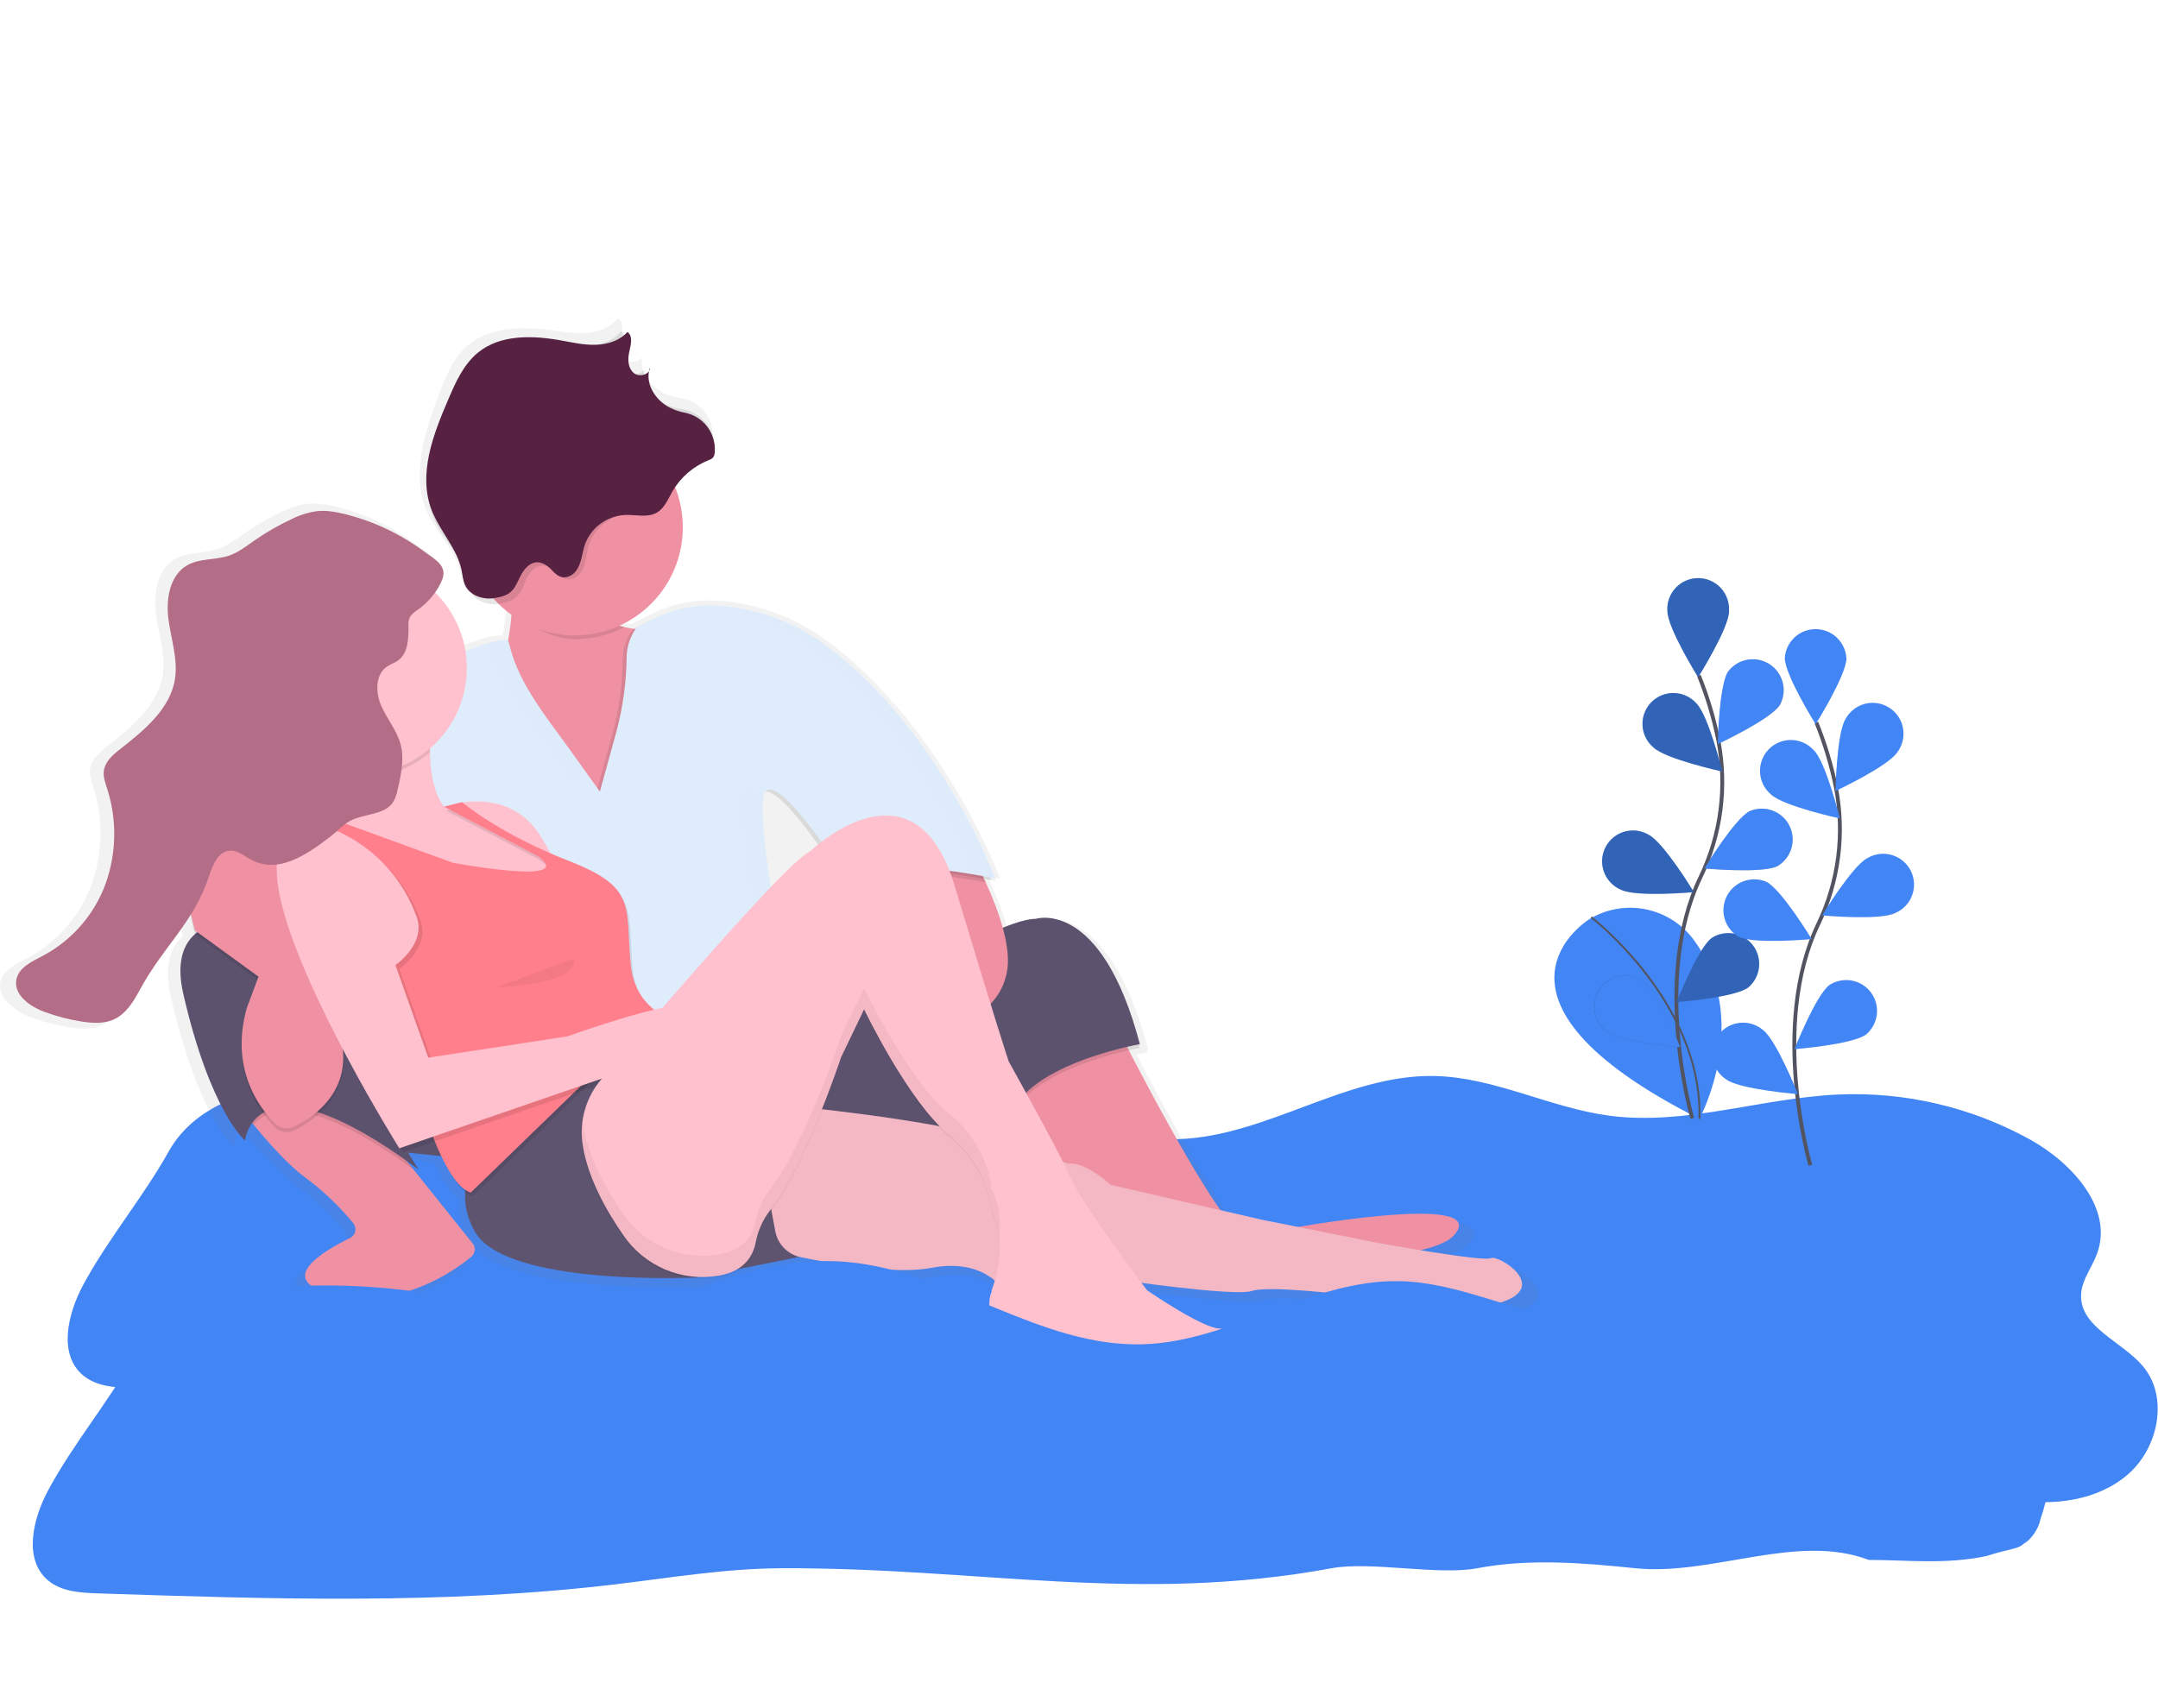 <svg width="1119" height="886" viewBox="0 0 1119 886" fill="none" xmlns="http://www.w3.org/2000/svg">
<g id="h_manwoman">
<g clip-path="url(#clip0)">
<path id="Vector" d="M161.25 561.31C200.065 558.222 239.12 561.986 276.63 572.43C291.09 576.43 305.63 581.53 320.63 581.1C339.04 580.57 356.05 571.87 373.02 564.71C399.78 553.41 428.74 545.48 457.67 548.11C510.91 552.94 557.75 592.59 611.18 590.76C656.97 589.2 698.07 557.09 743.87 558.04C774.95 558.68 803.76 574.56 834.58 578.63C874.14 583.85 913.58 569.37 953.39 567.63C987.935 566.142 1022.22 574.189 1052.5 590.89C1074.4 603.02 1096.02 626.68 1087.4 650.18C1084.77 657.35 1079.45 663.73 1079.12 671.36C1078.38 688.36 1100.29 695.56 1111.22 708.58C1124.67 724.58 1119.22 750.95 1103.41 764.64C1087.6 778.33 1064.74 781.17 1044.1 777.74C1023.46 774.31 1004.21 765.44 984.67 757.98C947.512 743.798 908.654 734.553 869.09 730.48C841.73 727.67 813.91 727.36 786.89 732.48C766.66 736.3 747.09 743.11 726.89 746.85C625.83 765.52 525.95 706.52 423.22 706.92C394.35 707.04 365.75 711.86 337.08 715.28C248.21 725.87 158.35 722.92 68.89 719.96C59.84 719.66 50.05 719.09 43.09 713.29C30.09 702.43 35.09 681.38 43.09 666.46C56.21 642.13 74.09 621.16 87.47 597.17C101.99 571.29 133.49 563.52 161.25 561.31Z" fill="#4285F4"/>
<g id="Group" opacity="0.05">
<path id="Vector_2" opacity="0.05" d="M332.82 186.24C333.181 185.638 333.352 184.941 333.31 184.24C333.093 184.892 332.929 185.561 332.82 186.24V186.24Z" fill="url(#paint0_linear)"/>
</g>
<g id="Group_2" opacity="0.05">
<path id="Vector_3" opacity="0.05" d="M332.82 185.22C333.181 184.618 333.352 183.921 333.31 183.22C333.093 183.872 332.929 184.541 332.82 185.22V185.22Z" fill="url(#paint1_linear)"/>
</g>
<path id="Vector_4" d="M781.05 657.05C778.74 658.21 759.74 655.44 743.68 652.81C752.33 650.81 758.68 648.21 761.68 644.81C778.93 624.97 702.92 636.46 678.89 640.51L659.55 636.64L637.89 631.64C622.95 610.64 600.3 568.06 589.34 546.95C592.98 546.13 595.2 545.74 595.2 545.74C595.03 545.08 594.85 544.44 594.67 543.79L595.2 543.69C574.77 466.07 540.05 477.3 540.05 477.3C535.9 477.3 529.8 479.09 522.58 482.03C520.209 473.789 517.199 465.744 513.58 457.97L512.74 456.15C515.17 456.6 516.59 456.88 516.59 456.88C516.59 456.88 516.39 456.34 516 455.35L516.36 455.42L517.21 455.58H517.39L517.74 455.65L518.63 455.82C518.63 455.82 490.63 379.72 430.98 333.94C415.191 321.667 396.301 314.026 376.42 311.87C375.36 311.76 374.34 311.68 373.33 311.61L372.42 311.52C371.65 311.52 370.89 311.44 370.14 311.42H368.54C355.01 311.22 345.14 314.57 333.74 320.42C331.66 321.42 329.54 322.55 327.34 323.74C325.635 323.534 323.942 323.234 322.27 322.84C321.357 322.62 320.463 322.37 319.59 322.09C333.089 315.961 343.682 304.831 349.137 291.046C354.591 277.261 354.481 261.896 348.83 248.19C352.874 241.049 359.068 235.366 366.53 231.95C367.466 231.633 368.303 231.078 368.96 230.34C369.49 229.415 369.73 228.353 369.65 227.29V227.2C369.65 227 369.65 226.81 369.65 226.62C369.65 226.43 369.65 226.38 369.65 226.27V226.18C369.72 221.391 368.044 216.74 364.933 213.097C361.822 209.455 357.491 207.07 352.75 206.39C349.925 205.978 347.169 205.18 344.56 204.02C338.23 201.15 333.05 194.72 332.71 188.02C332.722 187.424 332.776 186.829 332.87 186.24L332.72 186.47C332.72 186.05 332.81 185.64 332.87 185.22C331.45 187.64 327.27 188.52 324.8 186.63C322.59 184.94 321.69 182.16 321.6 179.32C321.628 178.555 321.709 177.794 321.84 177.04C322.309 174.938 322.567 172.794 322.61 170.64C322.71 168.36 322.28 166.29 320.44 165.09C316.54 169.89 310.22 172.18 304.05 172.67C297.88 173.16 291.71 172.07 285.58 171.26C270.44 169.26 253.42 169.5 242 179.65C234.57 186.25 230.83 195.95 227.35 205.26C222.43 218.41 217.53 232.68 217.68 246.39C217.542 252.799 218.759 259.164 221.25 265.07C226.03 276.07 235.73 284.77 238.69 296.41C239.37 299.09 239.69 301.92 241.02 304.35C243.71 309.27 250.02 311.24 255.57 310.48C257.689 312.588 259.969 314.527 262.39 316.28C262.34 316.93 262.28 317.57 262.22 318.21C261.84 322.21 261.3 326.21 260.56 330.01C260.11 329.36 259.48 329.72 257.64 329.72H257H256.84L256.1 329.81L255.29 329.95H255.12L254.18 330.15L253.18 330.4H253.04L251.89 330.71L250.64 331.07H250.58C247.02 332.14 242.68 333.7 238.11 335.46C236.306 324.137 231.07 313.641 223.11 305.39C224.703 303.201 225.997 300.81 226.96 298.28C228.5 294.12 226.91 291.28 224.23 288.81C222.14 286.52 218.98 284.64 216.18 282.56C203.672 273.288 189.457 266.576 174.35 262.81C169.46 261.6 164.41 260.7 159.41 261.25C154.66 261.77 150.14 263.57 145.81 265.59C138.945 268.794 132.374 272.592 126.17 276.94C122 279.86 117.91 283.08 113.09 284.75C105.87 287.25 97.52 286.09 90.86 289.85C81.54 295.12 79.45 307.75 80.86 318.37C82.27 328.99 86 339.57 84.33 350.15C81.82 365.98 68.1 377.22 55.48 387.15C51.48 390.26 47.25 393.92 46.64 398.93C46.26 402.06 47.41 405.15 48.37 408.16C53.661 424.677 53.327 442.483 47.42 458.79C41.46 475.08 29.713 488.606 14.42 496.79C8.62 499.79 1.59 502.91 0.23 509.31C-0.68 513.62 1.35 517.41 4.61 520.45C7.841 523.67 11.754 526.124 16.06 527.63C22.413 529.977 28.981 531.692 35.67 532.75C41.55 533.68 47.85 534.04 53.22 531.46C59.47 528.46 63.28 522.09 66.58 515.99C75.02 500.41 84.72 490.05 92.74 477.5C93.8 482.08 94.65 485.27 94.74 485.45C88.09 491.45 84.98 501.29 88.62 517.14C102.92 579.44 121.3 594.76 121.3 594.76C121.811 591.392 123.11 588.192 125.09 585.42L125.9 586.42C134.62 597.01 144.64 608.04 152.97 614.17C162.492 621.19 171.102 629.369 178.6 638.52C179.083 639.12 179.425 639.82 179.6 640.57C179.775 641.321 179.779 642.1 179.611 642.852C179.443 643.604 179.107 644.308 178.629 644.911C178.151 645.515 177.543 646.004 176.85 646.34C163.76 652.72 135.11 669.1 169.26 676.42C203.41 683.74 231.26 664.42 241.05 656.29C242.093 655.434 242.756 654.201 242.897 652.859C243.037 651.517 242.643 650.174 241.8 649.12L210.7 610.25L206.87 605.52C208.93 606.98 211.02 608.52 213.18 610.09L207.63 601.22L225.2 603.05C225.71 604.12 226.2 605.17 226.74 606.17C230.24 613.36 233.95 618.98 237.82 622.1C237.471 629.327 239.206 636.502 242.82 642.77C256.82 668.19 334.04 668.03 355.66 667.48C357.673 667.799 359.703 667.996 361.74 668.07C365.114 668.185 368.49 667.964 371.82 667.41L372.52 667.29C376.728 666.675 380.722 665.037 384.15 662.52L414.88 656.37L415.57 656.54C432.91 660.11 465.91 665.83 484.86 662.19C503.02 658.7 513.53 664.76 518.37 668.94C517.849 670.807 517.231 672.646 516.52 674.45H516.79C515.58 677.12 511.11 690.04 529.29 704.58C541.17 714.08 622.08 716.58 649.81 710.71C669.81 706.49 641.4 694.37 637.55 694.37C628.84 694.37 601.8 676.04 598.99 674.12C598.53 673.52 597.47 672.12 595.99 670.12C614.79 672.63 647.89 676.6 654.4 674.43C663.59 671.37 704.4 676.43 704.4 676.43C704.4 676.43 759.55 688.69 786.11 680.52C812.67 672.35 785.13 655.01 781.05 657.05Z" fill="url(#paint2_linear)"/>
<g id="Group_3" opacity="0.05">
<path id="Vector_5" opacity="0.05" d="M420.52 441.52C417.3 442.9 409.64 450.11 399.71 460.47C396.55 439.69 394.51 420.95 395.83 413.15C395.942 411.986 396.345 410.869 397 409.9C403 409.49 415.08 424.4 424.75 437.9C422.07 440.05 420.52 441.52 420.52 441.52Z" fill="url(#paint3_linear)"/>
</g>
<path id="Vector_6" d="M579.06 532.52C579.06 532.52 631.06 635.52 644.06 639.52C657.06 643.52 666.06 637.52 666.06 637.52C666.06 637.52 774.06 617.52 754.06 640.52C734.06 663.52 559.06 649.52 559.06 649.52L515.06 550.52L579.06 532.52Z" fill="#EF91A3"/>
<path id="Vector_7" opacity="0.1" d="M430.06 534.52C430.06 534.52 514.06 478.52 537.06 478.52C537.06 478.52 571.06 467.52 591.06 543.52C591.06 543.52 522.06 555.52 523.06 588.52L510.06 560.52L454.06 622.52L386.06 576.52L430.06 534.52Z" fill="black"/>
<path id="Vector_8" d="M430.06 532.52C430.06 532.52 514.06 476.52 537.06 476.52C537.06 476.52 571.06 465.52 591.06 541.52C591.06 541.52 522.06 553.52 523.06 586.52L510.06 558.52L454.06 620.52L386.06 574.52L430.06 532.52Z" fill="#5D526E"/>
<path id="Vector_9" d="M522.06 504.52C517.06 528.52 491.06 532.52 491.06 532.52L454.06 509.52C454.06 509.52 448.84 475.07 444.43 454.07C442.74 446 441.17 439.91 440.06 438.52C436.06 433.52 499.06 434.52 499.06 434.52C503.481 441.993 507.507 449.694 511.12 457.59C517.98 472.58 524.73 491.68 522.06 504.52Z" fill="#EF91A3"/>
<path id="Vector_10" d="M362.06 323.52L341.06 423.52L290.06 410.52C290.06 410.52 243.06 373.52 257.06 350.52C261.64 343 263.97 332.06 265.06 320.75C267.25 297.44 264.06 272.52 264.06 272.52C264.06 272.52 320.06 257.52 309.06 298.52C304.54 315.36 312.67 322.58 323.82 325.25C339.83 329.06 362.06 323.52 362.06 323.52Z" fill="#EF91A3"/>
<path id="Vector_11" opacity="0.1" d="M323.82 325.23C315.865 329.371 307.028 331.529 298.06 331.52C285.71 331.52 273.82 323.79 264.56 317.02C265.842 302.206 265.675 287.302 264.06 272.52C264.06 272.52 320.06 257.52 309.06 298.52C304.54 315.34 312.67 322.52 323.82 325.23Z" fill="black"/>
<path id="Vector_12" d="M298.06 329.5C328.988 329.5 354.06 304.428 354.06 273.5C354.06 242.572 328.988 217.5 298.06 217.5C267.132 217.5 242.06 242.572 242.06 273.5C242.06 304.428 267.132 329.5 298.06 329.5Z" fill="#EF91A3"/>
<path id="Vector_13" opacity="0.1" d="M293.87 390.32L309.06 411.52L317.7 380.19C321.037 367.658 322.798 354.758 322.94 341.79C323.013 336.291 324.803 330.952 328.06 326.52C343.64 318.02 355.21 313.52 374.85 315.52C394.307 317.643 412.792 325.131 428.24 337.15C486.61 382 514.06 456.52 514.06 456.52C514.06 456.52 434.06 440.52 438.06 458.52C438.06 458.52 403.06 402.52 395.06 411.52C387.06 420.52 412.06 539.52 412.06 539.52L248.06 551.52L205.06 437.52L207.06 352.52C207.06 352.52 249.56 333.02 258.56 333.02C261.71 333.02 261.23 331.92 262.56 337.02C267.69 356.64 282.05 373.82 293.87 390.32Z" fill="black"/>
<path id="Vector_14" opacity="0.1" d="M511.12 457.57C497.21 455.06 457.81 448.65 444.43 454.05C442.74 445.98 441.17 439.89 440.06 438.5C436.06 433.5 499.06 434.5 499.06 434.5C503.481 441.973 507.507 449.674 511.12 457.57V457.57Z" fill="black"/>
<path id="Vector_15" d="M295.87 389.32L311.06 410.52L319.7 379.19C323.037 366.658 324.798 353.758 324.94 340.79C325.013 335.291 326.803 329.952 330.06 325.52C345.64 317.02 357.21 312.52 376.85 314.52C396.307 316.643 414.792 324.131 430.24 336.15C488.61 381 516.06 455.52 516.06 455.52C516.06 455.52 436.06 439.52 440.06 457.52C440.06 457.52 405.06 401.52 397.06 410.52C389.06 419.52 414.06 538.52 414.06 538.52L250.06 550.52L207.06 436.52L209.06 351.52C209.06 351.52 251.56 332.02 260.56 332.02C263.71 332.02 263.23 330.92 264.56 336.02C269.69 355.64 284.05 372.82 295.87 389.32Z" fill="#DFECFB"/>
<path id="Vector_16" opacity="0.1" d="M259.18 313.07C253.56 314.07 247.02 312.18 244.28 307.17C242.98 304.79 242.66 302.02 241.99 299.4C239.09 288.01 229.59 279.5 224.91 268.72C217.03 250.55 223.91 229.72 230.91 211.16C234.32 202.05 237.98 192.55 245.25 186.09C256.43 176.15 273.09 175.92 287.92 177.87C293.92 178.66 299.92 179.73 306.01 179.25C312.1 178.77 318.24 176.53 322.01 171.83C325.23 173.92 324.01 178.75 323.38 182.53C322.75 186.31 323.27 190.63 326.28 192.93C329.29 195.23 334.91 193.33 334.66 189.56C331.95 197.56 337.93 206.42 345.66 209.92C348.208 211.054 350.9 211.835 353.66 212.24C358.3 212.908 362.538 215.242 365.582 218.807C368.625 222.372 370.267 226.923 370.2 231.61V231.7C370.283 232.745 370.049 233.79 369.53 234.7C368.887 235.424 368.067 235.968 367.15 236.28C359.393 239.841 353.055 245.901 349.15 253.49C347.08 257.54 345.52 262.23 341.7 264.7C337 267.7 330.86 266.22 325.28 266.7C320.665 267.14 316.286 268.948 312.704 271.891C309.121 274.833 306.498 278.778 305.17 283.22C303.87 287.85 304.05 292.9 301.17 297.01C300.555 297.94 299.749 298.728 298.806 299.323C297.863 299.918 296.804 300.305 295.7 300.46C291.36 300.93 289.37 297.04 286.26 295.03C278.95 290.31 274.26 296.54 271.97 302.42C269.42 308.79 267.6 311.52 259.18 313.07Z" fill="black"/>
<path id="Vector_17" d="M255.87 310.249C250.208 310.98 243.766 308.781 241.267 303.647C240.082 301.208 239.894 298.426 239.349 295.777C236.994 284.262 227.909 275.31 223.747 264.319C216.74 245.795 224.603 225.316 232.477 207.11C236.317 198.172 240.424 188.857 247.993 182.75C259.633 173.353 276.285 173.915 291.006 176.568C296.962 177.643 302.904 178.997 309.01 178.807C315.116 178.617 321.355 176.671 325.345 172.156C328.461 174.397 327.013 179.163 326.204 182.909C325.395 186.655 325.709 190.995 328.606 193.435C331.504 195.876 337.208 194.245 337.137 190.467C334.05 198.329 339.602 207.464 347.157 211.327C349.648 212.582 352.3 213.489 355.037 214.025C359.64 214.913 363.762 217.446 366.633 221.152C369.504 224.857 370.927 229.481 370.637 234.16L370.633 234.25C370.666 235.297 370.383 236.33 369.821 237.214C369.144 237.907 368.299 238.412 367.369 238.679C359.452 241.868 352.833 247.619 348.571 255.014C346.311 258.961 344.529 263.572 340.596 265.857C335.759 268.63 329.696 266.86 324.1 267.074C319.469 267.295 315.009 268.892 311.291 271.661C307.572 274.43 304.765 278.246 303.227 282.619C301.708 287.182 301.648 292.235 298.576 296.203C297.917 297.103 297.074 297.852 296.104 298.401C295.134 298.95 294.058 299.287 292.948 299.389C288.59 299.653 286.788 295.672 283.777 293.517C276.699 288.454 271.719 294.454 269.152 300.219C266.302 306.46 264.354 309.101 255.87 310.249Z" fill="#572142"/>
<g id="Group_4" opacity="0.05">
<path id="Vector_18" opacity="0.05" d="M418.24 335.17C472.24 376.63 499.76 443.48 503.59 453.28C511.04 454.5 516.06 455.5 516.06 455.5C516.06 455.5 488.61 380.99 430.24 336.16C414.793 324.138 396.308 316.646 376.85 314.52C374.13 314.24 371.57 314.1 369.12 314.06C387.026 316.791 403.936 324.058 418.24 335.17V335.17Z" fill="black"/>
<path id="Vector_19" opacity="0.05" d="M252.56 335C257.69 354.64 272.04 371.82 283.87 388.32L299.06 409.52L302.2 398.16L295.88 389.34C284.05 372.84 269.7 355.66 264.57 336.02C263.24 330.92 263.72 332.02 260.57 332.02C257.735 332.282 254.946 332.907 252.27 333.88L252.56 335Z" fill="black"/>
<path id="Vector_20" opacity="0.05" d="M434.74 449.3C437.99 454.18 440.06 457.5 440.06 457.5C438.31 449.65 452.56 448.27 469.17 449.2C456.14 447.82 442.61 447.23 434.74 449.3Z" fill="black"/>
<path id="Vector_21" opacity="0.05" d="M395.89 413.73C391.16 409.28 387.17 407.13 385.06 409.51C377.06 418.51 402.06 537.51 402.06 537.51L249.42 548.68L250.11 550.51L414.11 538.51C414.11 538.51 392.3 434.89 395.89 413.73Z" fill="black"/>
</g>
<path id="Vector_22" d="M244.35 651.79C234.78 659.71 207.61 678.69 174.06 671.5C140.51 664.31 168.67 648.3 181.49 642.05C182.171 641.722 182.768 641.245 183.237 640.653C183.707 640.062 184.036 639.371 184.201 638.634C184.365 637.897 184.361 637.132 184.188 636.397C184.014 635.662 183.677 634.976 183.2 634.39C175.847 625.418 167.401 617.399 158.06 610.52C149.91 604.52 140.06 593.72 131.56 583.35C127.07 577.92 122.95 572.62 119.56 568.17C118.914 567.337 118.548 566.321 118.514 565.267C118.48 564.213 118.78 563.175 119.371 562.302C119.963 561.429 120.815 560.766 121.806 560.406C122.797 560.046 123.877 560.009 124.89 560.3L190.45 578.1C191.477 578.379 192.387 578.978 193.05 579.81L214.6 606.74L245.05 644.8C245.876 645.823 246.265 647.13 246.134 648.439C246.003 649.747 245.362 650.951 244.35 651.79Z" fill="#EF91A3"/>
<path id="Vector_23" opacity="0.1" d="M214.63 606.71C159.92 566.81 139.27 573.94 131.56 583.32C127.07 577.89 122.95 572.59 119.56 568.14C118.914 567.307 118.548 566.291 118.514 565.237C118.48 564.183 118.78 563.145 119.371 562.272C119.963 561.399 120.815 560.736 121.806 560.376C122.797 560.016 123.877 559.979 124.89 560.27L190.45 578.07C191.477 578.349 192.387 578.948 193.05 579.78L214.63 606.71Z" fill="black"/>
<path id="Vector_24" d="M169.06 483.52C169.06 483.52 81.06 454.52 95.06 515.52C109.06 576.52 127.06 591.52 127.06 591.52C127.06 591.52 132.06 543.52 217.06 606.52L187.06 558.52L222.06 514.52L169.06 483.52Z" fill="#5D526E"/>
<path id="Vector_25" opacity="0.1" d="M148.06 428.52C148.06 428.52 140.06 470.52 169.06 521.52C192.06 561.95 164.76 580.38 152.47 586.29C150.858 587.064 149.047 587.321 147.284 587.026C145.52 586.73 143.891 585.897 142.62 584.64C134.52 576.64 118.99 556.3 128.06 524.52L134.06 508.52L101.06 484.52C101.06 484.52 92.13 451.41 96.06 443.96C99.99 436.51 132.06 416.52 132.06 416.52L148.06 428.52Z" fill="black"/>
<path id="Vector_26" d="M148.06 426.52C148.06 426.52 140.06 468.52 169.06 519.52C192.06 559.95 164.76 578.38 152.47 584.29C150.858 585.064 149.047 585.321 147.284 585.026C145.52 584.73 143.891 583.897 142.62 582.64C134.52 574.64 118.99 554.3 128.06 522.52L134.06 506.52L101.06 482.52C101.06 482.52 92.13 449.41 96.06 441.96C99.99 434.51 132.06 414.52 132.06 414.52L148.06 426.52Z" fill="#EF91A3"/>
<path id="Vector_27" d="M221.06 346.52C221.06 346.52 149.06 387.52 119.06 414.52C89.06 441.52 95.06 450.52 95.06 450.52C95.06 450.52 124.06 396.52 149.06 443.52C149.06 443.52 219.06 392.52 238.06 414.52C257.06 436.52 221.06 346.52 221.06 346.52Z" fill="#DFECFB"/>
<path id="Vector_28" d="M194.06 582.5L254.06 570.5L247.06 601.5L203.58 596.97L194.06 582.5Z" fill="#5D526E"/>
<path id="Vector_29" d="M298.06 450.52L296.06 472.52L224.06 460.52L202.06 446.52L169.06 434.52C172.952 423.795 173.561 412.153 170.81 401.08C169.563 396.304 167.626 391.736 165.06 387.52C151.06 364.52 224.06 374.52 224.06 374.52C223.268 379.705 222.9 384.945 222.96 390.19C223.11 406.9 227.84 430.45 254.06 426.52L276.06 439.52L298.06 450.52Z" fill="#FFC1CD"/>
<path id="Vector_30" d="M227.06 419.52C227.06 419.52 264.06 403.52 282.06 436.52C300.06 469.52 308.06 467.52 308.06 467.52L272.06 444.52L227.06 419.52Z" fill="#FFC1CD"/>
<path id="Vector_31" d="M258.06 586.52C258.06 586.52 230.06 609.52 246.06 638.52C262.06 667.52 362.06 662.52 362.06 662.52C362.06 662.52 298.58 638.67 314.32 558.59C314.32 558.58 269.06 571.52 258.06 586.52Z" fill="#5F5470"/>
<path id="Vector_32" d="M391.06 620.52L381.06 658.52L416.06 651.52C416.06 651.52 401.06 619.52 403.06 610.52C405.06 601.52 391.06 620.52 391.06 620.52Z" fill="#5F5470"/>
<path id="Vector_33" d="M419.06 574.52C419.06 574.52 510.06 583.52 535.06 597.52L554.06 603.52C554.06 603.52 561.06 601.52 576.06 614.52L654.06 632.52L714.06 644.52C714.06 644.52 769.06 654.52 773.06 652.52C777.06 650.52 804.06 667.52 778.06 675.52C752.06 683.52 698.06 671.52 698.06 671.52C698.06 671.52 658.06 666.52 649.06 669.52C640.06 672.52 579.06 663.52 579.06 663.52L519.06 667.52C519.06 667.52 509.06 652.52 483.06 657.52C464.51 661.09 432.2 655.52 415.22 651.99C411.929 651.313 408.915 649.67 406.563 647.27C404.212 644.871 402.63 641.824 402.02 638.52L396.02 606.52L419.06 574.52Z" fill="#FFC1CD"/>
<path id="Vector_34" opacity="0.05" d="M419.06 574.52C419.06 574.52 510.06 583.52 535.06 597.52L554.06 603.52C554.06 603.52 561.06 601.52 576.06 614.52L654.06 632.52L714.06 644.52C714.06 644.52 769.06 654.52 773.06 652.52C777.06 650.52 804.06 667.52 778.06 675.52C752.06 683.52 698.06 671.52 698.06 671.52C698.06 671.52 658.06 666.52 649.06 669.52C640.06 672.52 579.06 663.52 579.06 663.52L519.06 667.52C519.06 667.52 509.06 652.52 483.06 657.52C464.51 661.09 432.2 655.52 415.22 651.99C411.929 651.313 408.915 649.67 406.563 647.27C404.212 644.871 402.63 641.824 402.02 638.52L396.02 606.52L419.06 574.52Z" fill="black"/>
<path id="Vector_35" opacity="0.1" d="M222.96 390.17C215.897 396.246 207.409 400.432 198.289 402.337C189.168 404.241 179.714 403.802 170.81 401.06C169.561 396.291 167.624 391.73 165.06 387.52C151.06 364.52 224.06 374.52 224.06 374.52C223.269 379.698 222.902 384.932 222.96 390.17Z" fill="black"/>
<path id="Vector_36" d="M187.06 401.5C217.436 401.5 242.06 376.876 242.06 346.5C242.06 316.124 217.436 291.5 187.06 291.5C156.684 291.5 132.06 316.124 132.06 346.5C132.06 376.876 156.684 401.5 187.06 401.5Z" fill="#FFC1CD"/>
<path id="Vector_37" opacity="0.1" d="M164.06 427.52C164.06 427.52 206.06 450.52 208.06 465.52C210.06 480.52 202.06 498.52 202.06 498.52C202.06 498.52 221.06 612.52 245.06 620.52L309.06 558.52L363.06 534.52C363.06 534.52 331.06 532.52 328.06 502.52C325.06 472.52 332.06 462.52 296.06 448.52C260.06 434.52 240.56 418.02 240.56 418.02L231.26 420.37L279.06 445.52C279.06 445.52 306.06 461.52 236.06 449.52L170.06 425.52L164.06 427.52Z" fill="black"/>
<path id="Vector_38" d="M163.06 425.52C163.06 425.52 205.06 448.52 207.06 463.52C209.06 478.52 201.06 496.52 201.06 496.52C201.06 496.52 220.06 610.52 244.06 618.52L308.06 556.52L362.06 532.52C362.06 532.52 330.06 530.52 327.06 500.52C324.06 470.52 331.06 460.52 295.06 446.52C259.06 432.52 239.56 416.02 239.56 416.02L230.26 418.37L278.06 443.52C278.06 443.52 305.06 459.52 235.06 447.52L169.06 423.52L163.06 425.52Z" fill="#FF808C"/>
<path id="Vector_39" opacity="0.1" d="M178.06 433.52C178.06 433.52 137.06 418.52 147.06 466.52C157.06 514.52 209.06 597.52 209.06 597.52L331.06 555.52C331.06 555.52 369.06 526.52 359.06 523.52C349.06 520.52 296.06 539.52 296.06 539.52L224.06 550.52L207.06 502.52C207.06 502.52 223.06 491.52 218.06 477.52L217.91 477.1C211.117 458.463 197.424 443.148 179.66 434.32L178.06 433.52Z" fill="black"/>
<path id="Vector_40" d="M176.06 431.52C176.06 431.52 135.06 416.52 145.06 464.52C155.06 512.52 207.06 595.52 207.06 595.52L329.06 553.52C329.06 553.52 367.06 524.52 357.06 521.52C347.06 518.52 294.06 537.52 294.06 537.52L222.06 548.52L205.06 500.52C205.06 500.52 221.06 489.52 216.06 475.52L215.91 475.1C209.117 456.463 195.424 441.148 177.66 432.32L176.06 431.52Z" fill="#FFC1CD"/>
<path id="h_womanHair" d="M178.88 266.63C174.1 265.45 169.15 264.56 164.25 265.1C159.611 265.78 155.115 267.216 150.94 269.35C144.219 272.486 137.784 276.204 131.71 280.46C127.62 283.32 123.62 286.46 118.91 288.11C111.84 290.56 103.66 289.42 97.15 293.11C88.02 298.27 85.98 310.64 87.33 321.04C88.68 331.44 92.33 341.8 90.73 352.16C88.28 367.66 74.83 378.67 62.49 388.35C58.6 391.35 54.43 394.98 53.83 399.88C53.46 402.95 54.58 405.97 55.52 408.88C60.729 425.003 60.458 442.397 54.75 458.35C48.914 474.311 37.405 487.564 22.42 495.58C16.74 498.58 9.86 501.58 8.53 507.84C6.84 515.84 15.41 521.95 23.03 524.77C29.25 527.063 35.681 528.738 42.23 529.77C47.99 530.68 54.15 531.04 59.41 528.51C65.53 525.57 69.26 519.33 72.49 513.37C85.08 490.13 100.49 478.74 108.68 453.6C110.44 448.18 113.24 441.73 118.91 441.18C122.46 440.84 125.67 443.07 128.68 444.97C143.23 454.14 158.52 443.86 172.06 433.27C175.19 430.82 177.88 427.74 181.36 425.83C188.77 421.76 199.57 422.93 204.01 415.73C205.043 413.835 205.762 411.785 206.14 409.66C207.96 401.84 209.78 393.66 207.68 385.88C205.73 378.71 200.68 372.88 197.68 366.03C194.68 359.18 194.52 349.94 200.63 345.72C202.46 344.45 204.63 343.8 206.47 342.49C211.72 338.68 211.84 331.07 211.81 324.58C211.676 322.974 211.952 321.361 212.61 319.89C213.571 318.492 214.836 317.33 216.31 316.49C221.84 312.59 227 306.76 229.38 300.34C232.03 293.19 225.24 289.96 219.82 285.94C207.576 276.873 193.664 270.311 178.88 266.63V266.63Z" fill="#B46D86"/>
<path id="Vector_41" d="M644.56 705C617.41 710.73 538.19 708.3 526.56 699C508.76 684.76 513.14 672.11 514.32 669.5H514.06C514.06 669.5 524.06 645.5 514.06 627.5C514.06 627.5 513.06 605.5 492.06 588.5C471.06 571.5 448.06 523.5 448.06 523.5L436.06 548.5C436.06 548.5 418.06 603.39 399.31 627.76C395.567 632.595 393.018 638.244 391.87 644.25C390.63 650.86 386.35 659.19 373.06 661.5L372.37 661.62C363.069 663.17 353.519 662.035 344.84 658.349C336.161 654.663 328.713 648.579 323.37 640.81C314.37 627.92 304.28 610.04 301.99 592.61C301.243 586.75 301.73 580.799 303.42 575.138C305.109 569.477 307.964 564.232 311.8 559.74L311.91 559.61C333.42 534.16 408.1 446.62 420.06 441.52C420.06 441.52 474.06 389.52 495.06 459.52C516.06 529.52 523.06 550.52 523.06 550.52C523.06 550.52 548.17 595.37 555.06 610.52C562.18 626.18 591.8 665.24 594.81 669.19C597.56 671.07 624.03 689.02 632.56 689.02C636.33 689 664.12 700.87 644.56 705Z" fill="#FFC1CD"/>
<path id="Vector_42" opacity="0.05" d="M518.15 641.59C519 633.82 518.54 624.59 514.06 616.5C514.06 616.5 513.06 594.5 492.06 577.5C471.06 560.5 448.06 512.5 448.06 512.5L436.06 537.5C436.06 537.5 418.06 592.39 399.31 616.76C395.567 621.595 393.018 627.244 391.87 633.25C390.63 639.86 386.35 648.19 373.06 650.5L372.37 650.62C363.069 652.17 353.519 651.035 344.84 647.349C336.161 643.663 328.713 637.579 323.37 629.81C314.52 617.07 304.52 599.43 302.08 582.19C301.524 585.974 301.494 589.817 301.99 593.61C304.28 611.03 314.42 628.92 323.37 641.81C328.713 649.579 336.161 655.663 344.84 659.349C353.519 663.035 363.069 664.17 372.37 662.62L373.06 662.5C386.35 660.19 390.63 651.86 391.87 645.25C393.018 639.244 395.567 633.595 399.31 628.76C418.02 604.39 436.06 549.52 436.06 549.52L448.06 524.52C448.06 524.52 471.06 572.52 492.06 589.52C513.06 606.52 514.06 628.52 514.06 628.52C516.253 632.572 517.642 637.01 518.15 641.59V641.59Z" fill="black"/>
<path id="Vector_43" opacity="0.05" d="M257.56 512C257.56 512 300.56 511 297.56 497Z" fill="black"/>
<path id="Vector_44" d="M143.144 667.706C181.958 664.618 221.013 668.382 258.524 678.826C272.984 682.826 287.524 687.926 302.524 687.496C320.934 686.966 337.944 678.266 354.914 671.106C381.674 659.806 410.634 651.876 439.564 654.506C492.804 659.336 539.644 698.986 593.074 697.156C638.864 695.596 679.964 663.486 725.764 664.436C756.844 665.076 785.654 680.956 816.474 685.026C856.034 690.246 895.474 675.766 935.284 674.026C969.829 672.538 1004.12 680.585 1034.39 697.286C1056.29 709.416 1077.91 733.076 1069.29 756.576C1066.66 763.746 1061.34 770.126 1061.01 777.756C1059.5 783 1060.5 780.5 1058 788C1057 793.5 1052.5 799 1049.5 800.5C1046.5 803.5 1042.5 803 1030 807C1008.5 811.5 988.5 809 969 809C931.842 794.818 887.564 817.389 848 813.316C820.64 810.506 793.02 808.196 766 813.316C745.77 817.136 710.7 809.576 690.5 813.316C589.44 831.986 507.844 812.916 405.114 813.316C376.244 813.436 347.644 818.256 318.974 821.676C230.104 832.266 140.244 829.316 50.784 826.356C41.734 826.056 31.944 825.486 24.984 819.686C11.984 808.826 16.984 787.776 24.984 772.856C38.104 748.526 55.984 727.556 69.364 703.566C83.884 677.686 115.384 669.916 143.144 667.706Z" fill="#4285F4"/>
<g id="s_LGrass">
<path id="Vector_45" d="M824.368 476.559C824.368 476.559 756.681 517.263 881.222 580.259C881.222 580.259 908.754 529.298 878.453 487.685C872.57 479.576 863.919 473.905 854.136 471.746C844.353 469.587 834.118 471.09 825.369 475.97L824.368 476.559Z" fill="#4285F4"/>
<path id="Vector_46" d="M825.13 475.7C825.13 475.7 882.947 520.061 881.222 580.259" stroke="#535461" stroke-miterlimit="10"/>
<path id="Vector_47" d="M877.513 579.994C877.513 579.994 856.424 507.964 881.689 455.09C892.417 432.958 895.677 407.944 890.979 383.803C888.661 372.361 885.299 361.156 880.936 350.328" stroke="#535461" stroke-width="2" stroke-miterlimit="10"/>
<path id="Vector_48" d="M896.593 316.89C896.581 325.71 880.545 351.258 880.545 351.258C880.545 351.258 864.581 325.665 864.593 316.845C864.452 314.66 864.76 312.468 865.5 310.407C866.24 308.345 867.395 306.457 868.894 304.86C870.393 303.263 872.203 301.991 874.214 301.122C876.225 300.254 878.392 299.807 880.583 299.81C882.773 299.813 884.939 300.266 886.947 301.14C888.955 302.015 890.763 303.292 892.257 304.893C893.751 306.494 894.901 308.385 895.635 310.449C896.369 312.513 896.671 314.705 896.523 316.89L896.593 316.89Z" fill="#4285F4"/>
<path id="Vector_49" d="M906.488 512.175C899.391 517.405 869.338 519.732 869.338 519.732C869.338 519.732 880.437 491.748 887.535 486.468C890.954 484.262 895.086 483.442 899.089 484.175C903.091 484.908 906.664 487.139 909.081 490.413C911.497 493.687 912.575 497.759 912.095 501.8C911.615 505.841 909.614 509.547 906.498 512.165L906.488 512.175Z" fill="#4285F4"/>
<path id="Vector_50" d="M857.294 387.575C863.605 393.724 893.066 400.136 893.066 400.136C893.066 400.136 885.887 370.855 879.576 364.706C878.112 363.077 876.329 361.765 874.337 360.852C872.346 359.94 870.188 359.446 867.997 359.402C865.807 359.357 863.631 359.763 861.604 360.594C859.577 361.425 857.742 362.663 856.213 364.233C854.684 365.802 853.494 367.668 852.716 369.716C851.938 371.764 851.589 373.95 851.69 376.138C851.791 378.327 852.341 380.471 853.305 382.438C854.269 384.406 855.627 386.154 857.294 387.575V387.575Z" fill="#4285F4"/>
<path id="Vector_51" d="M840.47 461.402C848.334 465.413 878.358 462.685 878.358 462.685C878.358 462.685 862.754 436.893 854.88 432.912C852.995 431.797 850.902 431.081 848.73 430.808C846.558 430.535 844.352 430.711 842.251 431.324C840.149 431.938 838.195 432.976 836.511 434.375C834.827 435.774 833.448 437.504 832.459 439.458C831.47 441.411 830.893 443.547 830.763 445.732C830.633 447.918 830.953 450.107 831.703 452.164C832.453 454.221 833.617 456.102 835.123 457.691C836.629 459.28 838.446 460.543 840.46 461.401L840.47 461.402Z" fill="#4285F4"/>
<path id="Vector_52" opacity="0.25" d="M896.593 316.89C896.581 325.71 880.545 351.258 880.545 351.258C880.545 351.258 864.581 325.665 864.593 316.845C864.452 314.66 864.76 312.468 865.5 310.407C866.24 308.345 867.395 306.457 868.894 304.86C870.393 303.263 872.203 301.991 874.214 301.122C876.225 300.254 878.392 299.807 880.583 299.81C882.773 299.813 884.939 300.266 886.947 301.14C888.955 302.015 890.763 303.292 892.257 304.893C893.751 306.494 894.901 308.385 895.635 310.449C896.369 312.513 896.671 314.705 896.523 316.89L896.593 316.89Z" fill="black"/>
<path id="Vector_53" opacity="0.25" d="M906.488 512.175C899.391 517.405 869.338 519.732 869.338 519.732C869.338 519.732 880.437 491.748 887.535 486.468C890.954 484.262 895.086 483.442 899.089 484.175C903.091 484.908 906.664 487.139 909.081 490.413C911.497 493.687 912.575 497.759 912.095 501.8C911.615 505.841 909.614 509.547 906.498 512.165L906.488 512.175Z" fill="black"/>
<path id="Vector_54" opacity="0.25" d="M857.294 387.575C863.605 393.724 893.066 400.136 893.066 400.136C893.066 400.136 885.887 370.855 879.576 364.706C878.112 363.077 876.329 361.765 874.337 360.852C872.346 359.94 870.188 359.446 867.997 359.402C865.807 359.357 863.631 359.763 861.604 360.594C859.577 361.425 857.742 362.663 856.213 364.233C854.684 365.802 853.494 367.668 852.716 369.716C851.938 371.764 851.589 373.95 851.69 376.138C851.791 378.327 852.341 380.471 853.305 382.438C854.269 384.406 855.627 386.154 857.294 387.575V387.575Z" fill="black"/>
<path id="Vector_55" opacity="0.25" d="M840.47 461.402C848.334 465.413 878.358 462.685 878.358 462.685C878.358 462.685 862.754 436.893 854.88 432.912C852.995 431.797 850.902 431.081 848.73 430.808C846.558 430.535 844.352 430.711 842.251 431.324C840.149 431.938 838.195 432.976 836.511 434.375C834.827 435.774 833.448 437.504 832.459 439.458C831.47 441.411 830.893 443.547 830.763 445.732C830.633 447.918 830.953 450.107 831.703 452.164C832.453 454.221 833.617 456.102 835.123 457.691C836.629 459.28 838.446 460.543 840.46 461.401L840.47 461.402Z" fill="black"/>
<path id="Vector_56" opacity="0.25" d="M833.966 535.402C841.048 540.652 871.095 543.065 871.095 543.065C871.095 543.065 860.074 515.049 852.992 509.749C851.322 508.338 849.381 507.285 847.288 506.653C845.195 506.022 842.996 505.826 840.824 506.077C838.653 506.329 836.556 507.023 834.663 508.116C832.77 509.209 831.121 510.679 829.819 512.434C828.516 514.189 827.586 516.193 827.088 518.321C826.589 520.449 826.532 522.657 826.919 524.808C827.307 526.96 828.131 529.009 829.341 530.829C830.552 532.649 832.122 534.202 833.956 535.392L833.966 535.402Z" fill="black"/>
<path id="Vector_57" opacity="0.25" d="M921.667 449.236C913.791 453.225 883.775 450.412 883.775 450.412C883.775 450.412 899.442 424.665 907.327 420.706C911.068 419.123 915.271 419.023 919.084 420.425C922.896 421.827 926.032 424.627 927.856 428.256C929.681 431.886 930.056 436.073 928.907 439.969C927.757 443.865 925.169 447.178 921.667 449.236V449.236Z" fill="black"/>
<path id="Vector_58" opacity="0.25" d="M922.935 365.768C918.134 373.161 890.816 385.912 890.816 385.912C890.816 385.912 891.359 355.773 896.159 348.38C898.591 345.126 902.169 342.919 906.168 342.206C910.167 341.493 914.287 342.327 917.694 344.541C921.1 346.754 923.537 350.18 924.51 354.124C925.483 358.067 924.92 362.234 922.935 365.778L922.935 365.768Z" fill="black"/>
<path id="Vector_59" d="M922.83 365.69C918.04 373.09 890.74 385.88 890.74 385.88C890.74 385.88 891.24 355.74 896.03 348.34C898.457 345.083 902.032 342.87 906.03 342.152C910.028 341.433 914.15 342.262 917.559 344.47C920.968 346.679 923.41 350.101 924.389 354.044C925.368 357.986 924.81 362.153 922.83 365.7L922.83 365.69Z" fill="#4285F4"/>
<path id="Vector_60" d="M834.1 535.45C841.19 540.69 871.24 543.06 871.24 543.06C871.24 543.06 860.18 515.06 853.09 509.77C851.418 508.362 849.476 507.311 847.382 506.682C845.288 506.053 843.088 505.861 840.917 506.115C838.746 506.37 836.65 507.067 834.759 508.163C832.868 509.259 831.221 510.73 829.921 512.487C828.62 514.244 827.694 516.249 827.198 518.378C826.702 520.507 826.648 522.715 827.039 524.866C827.429 527.017 828.257 529.064 829.469 530.883C830.682 532.702 832.255 534.253 834.09 535.44L834.1 535.45Z" fill="#4285F4"/>
<path id="Vector_61" d="M921.68 449.16C913.81 453.16 883.79 450.39 883.79 450.39C883.79 450.39 899.42 424.62 907.3 420.65C911.039 419.062 915.242 418.956 919.056 420.353C922.87 421.75 926.01 424.545 927.84 428.172C929.669 431.798 930.05 435.985 928.906 439.883C927.763 443.78 925.179 447.097 921.68 449.16Z" fill="#4285F4"/>
</g>
<g id="s_RGrass">
<path id="Vector_62" d="M938.75 604.35C938.75 604.35 917.56 532.35 942.75 479.44C953.448 457.294 956.672 432.275 951.94 408.14C949.606 396.702 946.228 385.502 941.85 374.68" stroke="#535461" stroke-width="2" stroke-miterlimit="10"/>
<path id="Vector_63" d="M957.48 341.22C957.48 350.04 941.48 375.61 941.48 375.61C941.48 375.61 925.48 350.04 925.48 341.22C925.748 337.169 927.547 333.371 930.512 330.596C933.476 327.821 937.385 326.278 941.445 326.278C945.505 326.278 949.414 327.821 952.378 330.596C955.343 333.371 957.142 337.169 957.41 341.22H957.48Z" fill="#4285F4"/>
<path id="Vector_64" d="M983.87 390.06C979.08 397.46 951.78 410.25 951.78 410.25C951.78 410.25 952.28 380.11 957.07 372.71C958.137 370.798 959.586 369.126 961.326 367.797C963.065 366.468 965.059 365.51 967.184 364.982C969.309 364.455 971.52 364.369 973.679 364.73C975.838 365.091 977.901 365.892 979.738 367.082C981.576 368.272 983.15 369.827 984.362 371.65C985.574 373.473 986.4 375.525 986.787 377.68C987.174 379.835 987.115 382.047 986.614 384.178C986.112 386.309 985.178 388.314 983.87 390.07V390.06Z" fill="#4285F4"/>
<path id="Vector_65" d="M982.72 473.52C974.85 477.52 944.83 474.75 944.83 474.75C944.83 474.75 960.47 448.98 968.35 445.01C970.236 443.893 972.332 443.176 974.508 442.903C976.683 442.63 978.891 442.806 980.995 443.422C983.099 444.038 985.054 445.079 986.739 446.482C988.424 447.885 989.802 449.619 990.789 451.577C991.776 453.534 992.35 455.674 992.475 457.862C992.6 460.051 992.275 462.242 991.518 464.3C990.762 466.358 989.59 468.238 988.077 469.824C986.563 471.41 984.74 472.668 982.72 473.52Z" fill="#4285F4"/>
<path id="Vector_66" d="M967.62 536.52C960.53 541.76 930.48 544.13 930.48 544.13C930.48 544.13 941.54 516.13 948.63 510.84C952.047 508.63 956.177 507.804 960.181 508.531C964.184 509.259 967.761 511.484 970.182 514.755C972.602 518.026 973.686 522.096 973.212 526.137C972.738 530.179 970.742 533.888 967.63 536.51L967.62 536.52Z" fill="#4285F4"/>
<path id="Vector_67" d="M918.25 411.96C924.57 418.1 954.04 424.47 954.04 424.47C954.04 424.47 946.82 395.2 940.5 389.06C939.034 387.432 937.249 386.123 935.256 385.213C933.263 384.304 931.104 383.813 928.914 383.771C926.724 383.73 924.548 384.139 922.522 384.973C920.496 385.807 918.663 387.048 917.137 388.619C915.61 390.19 914.422 392.058 913.647 394.107C912.872 396.156 912.526 398.343 912.63 400.531C912.735 402.719 913.287 404.863 914.254 406.829C915.221 408.795 916.581 410.541 918.25 411.96Z" fill="#4285F4"/>
<path id="Vector_68" d="M901.54 485.81C909.41 489.81 939.43 487.04 939.43 487.04C939.43 487.04 923.79 461.27 915.91 457.3C912.171 455.712 907.968 455.606 904.154 457.003C900.34 458.4 897.2 461.195 895.37 464.822C893.541 468.448 893.16 472.635 894.303 476.533C895.447 480.43 898.031 483.747 901.53 485.81H901.54Z" fill="#4285F4"/>
<path id="Vector_69" d="M895.14 559.82C902.23 565.06 932.28 567.43 932.28 567.43C932.28 567.43 921.22 539.43 914.13 534.14C912.458 532.732 910.516 531.681 908.422 531.052C906.329 530.424 904.128 530.231 901.957 530.485C899.786 530.74 897.69 531.437 895.799 532.533C893.908 533.629 892.261 535.1 890.961 536.857C889.66 538.614 888.734 540.619 888.238 542.748C887.742 544.877 887.688 547.085 888.079 549.236C888.469 551.387 889.297 553.435 890.509 555.253C891.722 557.072 893.295 558.623 895.13 559.81L895.14 559.82Z" fill="#4285F4"/>
</g>
</g>
</g>
<defs>
<linearGradient id="paint0_linear" x1="333.07" y1="186.24" x2="333.07" y2="184.21" gradientUnits="userSpaceOnUse">
<stop stop-color="#808080" stop-opacity="0.25"/>
<stop offset="0.54" stop-color="#808080" stop-opacity="0.12"/>
<stop offset="1" stop-color="#808080" stop-opacity="0.1"/>
</linearGradient>
<linearGradient id="paint1_linear" x1="518.201" y1="568.62" x2="518.201" y2="564.54" gradientUnits="userSpaceOnUse">
<stop stop-color="#808080" stop-opacity="0.25"/>
<stop offset="0.54" stop-color="#808080" stop-opacity="0.12"/>
<stop offset="1" stop-color="#808080" stop-opacity="0.1"/>
</linearGradient>
<linearGradient id="paint2_linear" x1="350398" y1="395987" x2="350398" y2="94860.7" gradientUnits="userSpaceOnUse">
<stop stop-color="#808080" stop-opacity="0.25"/>
<stop offset="0.54" stop-color="#808080" stop-opacity="0.12"/>
<stop offset="1" stop-color="#808080" stop-opacity="0.1"/>
</linearGradient>
<linearGradient id="paint3_linear" x1="13612.3" y1="24079" x2="13612.3" y2="21521.3" gradientUnits="userSpaceOnUse">
<stop stop-color="#808080" stop-opacity="0.25"/>
<stop offset="0.54" stop-color="#808080" stop-opacity="0.12"/>
<stop offset="1" stop-color="#808080" stop-opacity="0.1"/>
</linearGradient>
<clipPath id="clip0">
<rect width="1118.83" height="885.03" fill="white"/>
</clipPath>
</defs>
</svg>
